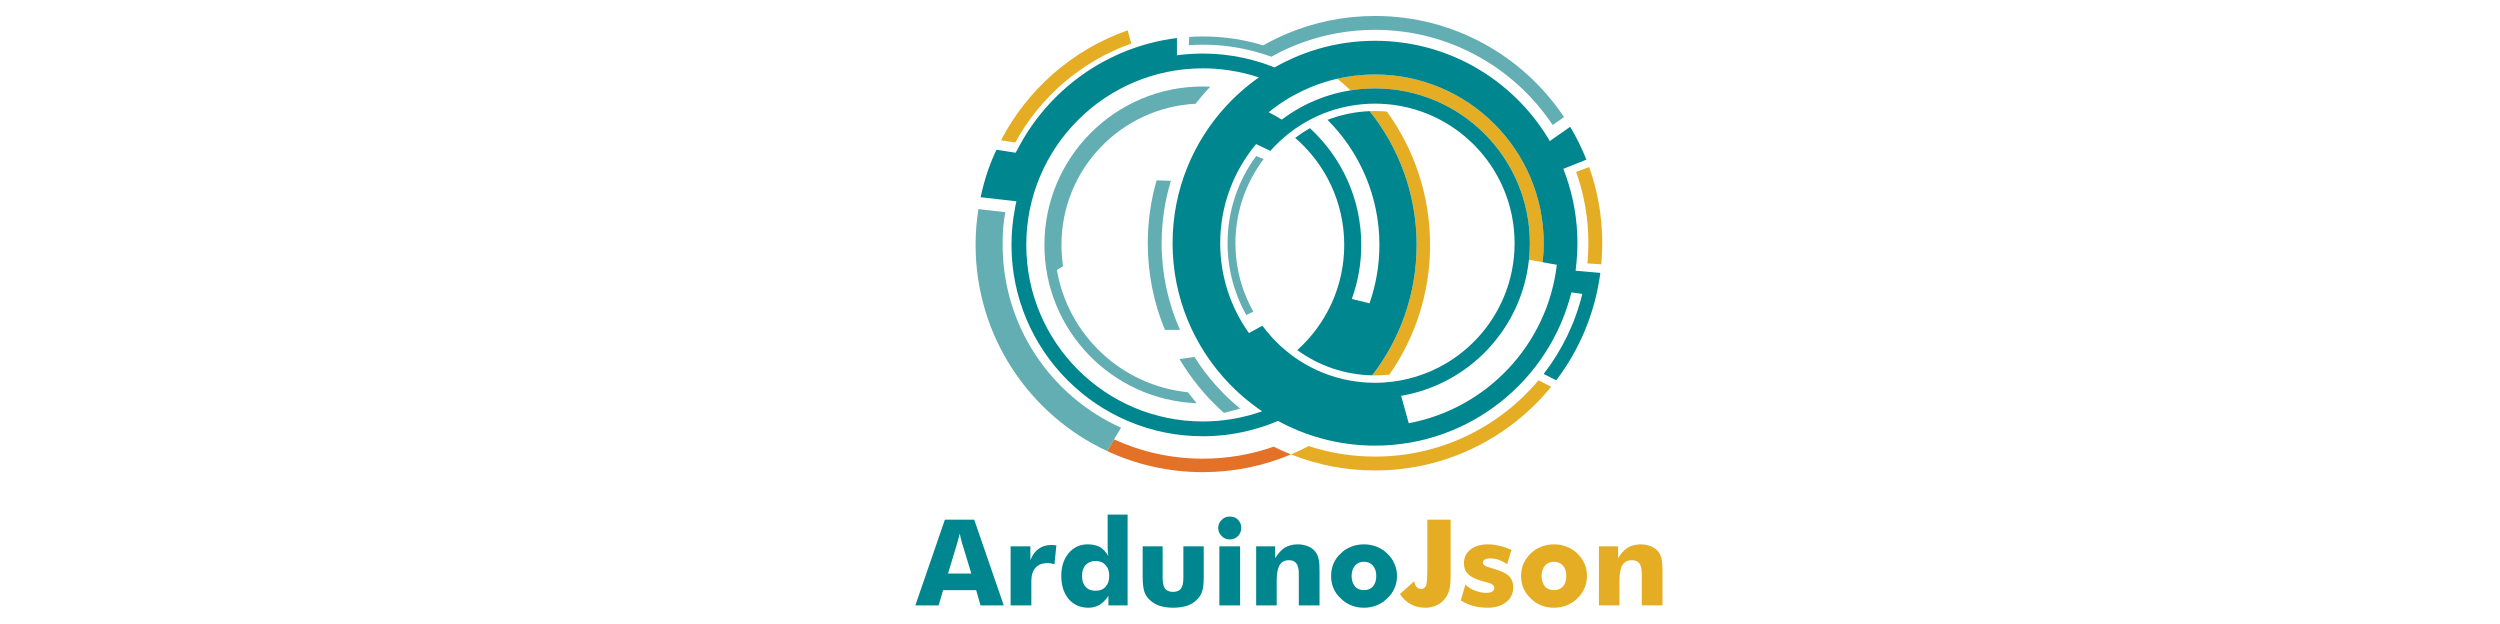 <?xml version="1.0" encoding="UTF-8" standalone="no"?>
<!-- Created with Inkscape (http://www.inkscape.org/) -->

<svg
   xmlns:dc="http://purl.org/dc/elements/1.1/"
   xmlns:cc="http://creativecommons.org/ns#"
   xmlns:rdf="http://www.w3.org/1999/02/22-rdf-syntax-ns#"
   xmlns:svg="http://www.w3.org/2000/svg"
   xmlns="http://www.w3.org/2000/svg"
   xmlns:sodipodi="http://sodipodi.sourceforge.net/DTD/sodipodi-0.dtd"
   xmlns:inkscape="http://www.inkscape.org/namespaces/inkscape"
   width="1001"
   height="250"
   viewBox="0 0 264.848 66.146"
   version="1.1"
   id="svg8"
   inkscape:version="0.92.2 (5c3e80d, 2017-08-06)"
   sodipodi:docname="logo.svg">
  <defs
     id="defs2">
    <clipPath
       id="clipPath831"
       clipPathUnits="userSpaceOnUse">
      <path
         inkscape:connector-curvature="0"
         id="path829"
         d="M 0,638 H 1000 V 0 H 0 Z" />
    </clipPath>
    <clipPath
       id="clipPath839"
       clipPathUnits="userSpaceOnUse">
      <path
         inkscape:connector-curvature="0"
         id="path837"
         d="M 0,638 H 1000 V 0 H 0 Z" />
    </clipPath>
  </defs>
  <sodipodi:namedview
     id="base"
     pagecolor="#ffffff"
     bordercolor="#666666"
     borderopacity="1.0"
     inkscape:pageopacity="0.0"
     inkscape:pageshadow="2"
     inkscape:zoom="0.7"
     inkscape:cx="399.91304"
     inkscape:cy="242.52487"
     inkscape:document-units="mm"
     inkscape:current-layer="g823"
     showgrid="false"
     fit-margin-top="5"
     fit-margin-bottom="5"
     fit-margin-right="5"
     fit-margin-left="5"
     inkscape:window-width="1920"
     inkscape:window-height="1017"
     inkscape:window-x="-8"
     inkscape:window-y="-8"
     inkscape:window-maximized="1"
     units="px" />
  <g
     inkscape:label="Layer 1"
     inkscape:groupmode="layer"
     id="layer1"
     transform="translate(-1.288,-86.048)">
    <g
       transform="matrix(0.353,0,0,-0.353,-137.806,256.559)"
       inkscape:label="logo (2)"
       id="g823">
      <g
         id="g825"
         transform="matrix(0.443,0,0,0.443,559.355,248.127)">
        <g
           clip-path="url(#clipPath831)"
           id="g827">
          <g
             transform="translate(246.909,120.141)"
             id="g847">
            <path
               inkscape:connector-curvature="0"
               id="path849"
               style="fill:#00868e;fill-opacity:1;fill-rule:nonzero;stroke:none"
               d="M 0,0 20.015,58.057 H 39.896 L 59.909,0 H 44.138 L 41.22,10.34 H 18.82 L 15.772,0 Z m 22.135,21.605 h 15.771 l -5.83,19.219 c -0.265,0.53 -0.53,1.457 -0.797,2.787 -0.398,1.323 -0.795,3.043 -1.192,5.034 -0.398,-1.461 -0.662,-2.784 -1.062,-4.11 -0.397,-1.322 -0.662,-2.519 -1.059,-3.711 z" />
          </g>
          <g
             transform="translate(311.457,120.141)"
             id="g851">
            <path
               inkscape:connector-curvature="0"
               id="path853"
               style="fill:#00868e;fill-opacity:1;fill-rule:nonzero;stroke:none"
               d="m 0,0 v 40.029 h 13.387 v -9.41 c 1.326,3.447 3.182,5.965 5.566,7.69 2.387,1.72 5.304,2.648 8.616,2.648 0.661,0 1.192,-0.133 1.723,-0.133 0.53,0 1.192,-0.135 1.722,-0.135 L 29.689,27.836 c -0.928,0.266 -1.723,0.533 -2.517,0.664 -0.795,0.133 -1.592,0.133 -2.386,0.133 -3.446,0 -6.098,-1.065 -7.953,-3.182 C 14.978,23.332 14.05,20.414 14.05,16.568 V 0 Z" />
          </g>
          <g
             transform="translate(390.718,181.639)"
             id="g855">
            <path
               inkscape:connector-curvature="0"
               id="path857"
               style="fill:#00868e;fill-opacity:1;fill-rule:nonzero;stroke:none"
               d="m 0,0 v -61.498 h -12.989 v 6.494 c -1.724,-2.648 -3.844,-4.769 -5.966,-6.096 -2.253,-1.322 -4.771,-1.984 -7.554,-1.984 -5.567,0 -10.073,1.984 -13.387,5.83 -3.314,3.977 -5.036,9.147 -5.036,15.772 0,6.359 1.722,11.531 5.036,15.375 3.314,3.976 7.556,5.962 12.856,5.962 3.446,0 6.229,-0.664 8.35,-1.853 2.121,-1.191 3.977,-3.314 5.701,-6.098 -0.265,0.928 -0.265,1.989 -0.397,3.182 -0.135,1.193 -0.135,2.519 -0.135,3.975 V 0 Z m -12.459,-41.482 c 0,3.05 -0.795,5.566 -2.519,7.287 -1.591,1.859 -3.845,2.787 -6.76,2.787 -2.783,0 -5.036,-0.928 -6.761,-2.787 -1.588,-1.721 -2.385,-4.237 -2.385,-7.287 0,-3.182 0.797,-5.698 2.385,-7.426 1.725,-1.852 3.978,-2.647 6.761,-2.647 2.915,0 5.169,0.795 6.76,2.647 1.724,1.859 2.519,4.244 2.519,7.426" />
          </g>
          <g
             transform="translate(442.277,160.17)"
             id="g859">
            <path
               inkscape:connector-curvature="0"
               id="path861"
               style="fill:#00868e;fill-opacity:1;fill-rule:nonzero;stroke:none"
               d="m 0,0 v -20.412 c 0,-4.506 -0.265,-7.953 -1.061,-10.072 -0.663,-2.254 -1.989,-4.11 -3.71,-5.83 -1.724,-1.727 -3.978,-3.051 -6.496,-3.979 -2.65,-0.793 -5.831,-1.322 -9.41,-1.322 -3.578,0 -6.626,0.529 -9.277,1.322 -2.651,0.928 -4.771,2.252 -6.628,3.979 -1.724,1.587 -3.048,3.576 -3.712,5.83 -0.663,2.119 -1.06,5.566 -1.06,10.072 V 0 h 13.519 v -21.336 c 0,-3.316 0.532,-5.836 1.591,-7.293 1.195,-1.457 2.916,-2.252 5.434,-2.252 2.518,0 4.375,0.795 5.435,2.252 1.06,1.457 1.59,3.842 1.59,7.293 V 0 Z" />
          </g>
          <path
             inkscape:connector-curvature="0"
             id="path863"
             style="fill:#00868e;fill-opacity:1;fill-rule:nonzero;stroke:none"
             d="m 452.88,160.17 h 14.05 v -40.029 h -14.05 z m -0.795,12.461 c 0,2.119 0.795,3.974 2.386,5.435 1.457,1.588 3.313,2.25 5.434,2.25 2.254,0 4.108,-0.662 5.567,-2.119 1.458,-1.592 2.254,-3.316 2.254,-5.566 0,-2.123 -0.796,-3.977 -2.254,-5.57 -1.592,-1.457 -3.447,-2.25 -5.567,-2.25 -2.121,0 -3.977,0.793 -5.434,2.25 -1.591,1.593 -2.386,3.447 -2.386,5.57" />
          <g
             transform="translate(477.798,120.141)"
             id="g865">
            <path
               inkscape:connector-curvature="0"
               id="path867"
               style="fill:#00868e;fill-opacity:1;fill-rule:nonzero;stroke:none"
               d="m 0,0 v 40.029 h 12.856 v -8.088 c 1.988,3.186 4.109,5.567 6.496,7.163 2.517,1.455 5.434,2.25 8.881,2.25 2.648,0 4.904,-0.53 6.891,-1.325 1.99,-0.795 3.712,-1.984 4.903,-3.58 1.059,-1.322 1.854,-2.912 2.256,-4.902 0.529,-1.986 0.662,-4.774 0.662,-8.613 V 0 h -14.05 v 21.473 c 0,3.181 -0.53,5.433 -1.59,6.896 -1.062,1.455 -2.651,2.25 -5.035,2.25 -2.918,0 -5.04,-1.058 -6.365,-3.316 C 14.58,25.184 13.918,21.605 13.918,16.834 V 0 Z" />
          </g>
          <g
             transform="translate(573.227,140.025)"
             id="g869">
            <path
               inkscape:connector-curvature="0"
               id="path871"
               style="fill:#00868e;fill-opacity:1;fill-rule:nonzero;stroke:none"
               d="m 0,0 c 0,-2.918 -0.529,-5.566 -1.721,-8.221 -1.059,-2.515 -2.653,-4.904 -4.905,-6.89 -2.118,-2.125 -4.507,-3.711 -7.287,-4.774 -2.653,-1.056 -5.439,-1.586 -8.484,-1.586 -3.05,0 -5.963,0.53 -8.617,1.586 -2.653,1.063 -5.037,2.649 -7.155,4.774 -2.124,1.986 -3.845,4.242 -4.904,6.89 -1.064,2.522 -1.594,5.303 -1.594,8.221 0,2.918 0.53,5.697 1.594,8.35 1.059,2.515 2.648,4.904 4.904,6.892 1.986,2.117 4.37,3.578 7.155,4.639 2.654,1.058 5.567,1.588 8.617,1.588 3.045,0 5.962,-0.53 8.612,-1.588 2.652,-1.061 5.041,-2.522 7.159,-4.639 2.252,-2.119 3.846,-4.377 4.905,-7.025 C -0.529,5.697 0,2.918 0,0 m -14.05,0 c 0,3.049 -0.795,5.299 -2.252,7.021 -1.457,1.727 -3.579,2.655 -6.095,2.655 -2.654,0 -4.639,-0.928 -6.096,-2.655 -1.461,-1.722 -2.256,-3.972 -2.256,-7.021 0,-2.918 0.795,-5.303 2.256,-7.027 1.457,-1.725 3.442,-2.518 6.096,-2.518 2.516,0 4.638,0.793 6.095,2.518 1.457,1.724 2.252,4.109 2.252,7.027" />
          </g>
          <g
             transform="translate(593.771,178.197)"
             id="g873">
            <path
               inkscape:connector-curvature="0"
               id="path875"
               style="fill:#e5ad23;fill-opacity:1;fill-rule:nonzero;stroke:none"
               d="m 0,0 h 15.776 v -37.643 c 0,-4.109 -0.264,-7.287 -0.799,-9.545 -0.53,-2.117 -1.457,-4.109 -2.649,-5.832 -1.589,-2.115 -3.58,-3.843 -5.964,-4.902 -2.387,-1.191 -4.903,-1.721 -7.821,-1.721 -3.712,0 -7.022,0.793 -9.808,2.383 -2.914,1.588 -5.301,3.846 -7.289,6.889 l 9.676,8.75 c 0.133,-1.723 0.796,-3.045 1.589,-3.977 0.928,-0.927 1.987,-1.326 3.316,-1.326 1.456,0 2.516,0.797 3.178,2.524 0.529,1.586 0.795,5.83 0.795,12.455 z" />
          </g>
          <g
             transform="translate(616.438,123.457)"
             id="g877">
            <path
               inkscape:connector-curvature="0"
               id="path879"
               style="fill:#e5ad23;fill-opacity:1;fill-rule:nonzero;stroke:none"
               d="M 0,0 3.051,10.734 C 5.036,9.01 7.288,7.553 9.809,6.627 c 2.519,-0.928 4.903,-1.459 7.424,-1.459 1.854,0 3.178,0.268 4.105,0.928 0.933,0.531 1.329,1.326 1.329,2.384 0,1.86 -1.858,3.182 -5.571,3.979 -1.192,0.264 -2.251,0.529 -2.913,0.793 -4.242,1.191 -7.292,2.652 -9.279,4.639 -1.853,1.859 -2.786,4.244 -2.786,7.293 0,3.839 1.462,7.021 4.375,9.277 2.917,2.385 6.895,3.576 11.8,3.576 2.648,0 5.168,-0.396 7.816,-0.928 2.654,-0.66 5.434,-1.588 8.22,-2.785 l -2.918,-9.67 c -1.853,1.192 -3.841,2.25 -5.698,2.912 -1.986,0.664 -3.846,0.928 -5.831,0.928 -1.589,0 -2.786,-0.264 -3.713,-0.793 -0.794,-0.533 -1.192,-1.193 -1.192,-2.119 0,-1.463 1.855,-2.654 5.566,-3.582 0.928,-0.264 1.457,-0.396 1.859,-0.529 4.904,-1.455 8.348,-3.051 10.205,-4.903 1.987,-1.988 2.914,-4.507 2.914,-7.691 0,-4.104 -1.589,-7.42 -4.771,-9.939 -3.047,-2.518 -7.289,-3.84 -12.457,-3.84 -3.448,0 -6.763,0.396 -9.809,1.191 C 5.566,-2.918 2.653,-1.592 0,0" />
          </g>
          <g
             transform="translate(701.927,140.025)"
             id="g881">
            <path
               inkscape:connector-curvature="0"
               id="path883"
               style="fill:#e5ad23;fill-opacity:1;fill-rule:nonzero;stroke:none"
               d="m 0,0 c 0,-2.918 -0.53,-5.566 -1.723,-8.221 -1.057,-2.515 -2.651,-4.904 -4.77,-6.89 -2.252,-2.125 -4.64,-3.711 -7.288,-4.774 -2.785,-1.056 -5.571,-1.586 -8.616,-1.586 -3.051,0 -5.964,0.53 -8.618,1.586 -2.647,1.063 -5.036,2.649 -7.155,4.774 -2.123,1.986 -3.712,4.242 -4.903,6.89 -1.065,2.522 -1.594,5.303 -1.594,8.221 0,2.918 0.529,5.697 1.594,8.35 1.191,2.515 2.78,4.904 4.903,6.892 2.119,2.117 4.508,3.578 7.155,4.639 2.654,1.058 5.567,1.588 8.618,1.588 3.177,0 5.962,-0.53 8.616,-1.588 C -11,18.82 -8.612,17.359 -6.493,15.242 -4.374,13.123 -2.78,10.865 -1.589,8.217 -0.53,5.697 0,2.918 0,0 m -14.05,0 c 0,3.049 -0.663,5.299 -2.252,7.021 -1.457,1.727 -3.447,2.655 -6.095,2.655 -2.521,0 -4.64,-0.928 -6.097,-2.655 -1.461,-1.722 -2.255,-3.972 -2.255,-7.021 0,-2.918 0.794,-5.303 2.255,-7.027 1.457,-1.725 3.576,-2.518 6.097,-2.518 2.648,0 4.638,0.793 6.095,2.518 1.589,1.724 2.252,4.109 2.252,7.027" />
          </g>
          <g
             transform="translate(710.013,120.141)"
             id="g885">
            <path
               inkscape:connector-curvature="0"
               id="path887"
               style="fill:#e5ad23;fill-opacity:1;fill-rule:nonzero;stroke:none"
               d="m 0,0 v 40.029 h 12.992 v -8.088 c 1.854,3.186 3.973,5.567 6.492,7.163 2.516,1.455 5.434,2.25 8.882,2.25 2.516,0 4.904,-0.53 6.89,-1.325 1.986,-0.795 3.58,-1.984 4.904,-3.58 1.06,-1.322 1.854,-2.912 2.257,-4.902 0.396,-1.986 0.661,-4.774 0.661,-8.613 V 0 h -14.05 v 21.473 c 0,3.181 -0.529,5.433 -1.589,6.896 -1.064,1.455 -2.786,2.25 -5.042,2.25 -2.913,0 -5.036,-1.058 -6.492,-3.316 -1.324,-2.119 -1.987,-5.698 -1.987,-10.469 L 13.918,0 Z" />
          </g>
          <g
             transform="translate(703.392,417.108)"
             id="g889">
            <path
               inkscape:connector-curvature="0"
               id="path891"
               style="fill:#e5ad23;fill-opacity:1;fill-rule:nonzero;stroke:none"
               d="m 0,0 -8.81,-3.271 c 5.363,-15.116 8.291,-31.384 8.291,-48.338 0,-4.616 -0.226,-9.177 -0.648,-13.683 l 9.375,-0.627 c 0.434,4.712 0.667,9.484 0.667,14.31 C 8.875,-33.505 5.739,-16.134 0,0" />
          </g>
          <g
             transform="translate(558.32,220.947)"
             id="g893">
            <path
               inkscape:connector-curvature="0"
               id="path895"
               style="fill:#e5ad23;fill-opacity:1;fill-rule:nonzero;stroke:none"
               d="m 0,0 c -15.705,0 -30.819,2.516 -44.978,7.146 -3.751,-1.978 -7.583,-3.82 -11.51,-5.49 -0.144,-0.06 -0.29,-0.117 -0.434,-0.177 C -39.313,-5.533 -20.108,-9.395 0,-9.395 c 48.132,0 91.098,22.094 119.328,56.688 l -8.571,4.381 C 84.24,20.088 44.469,0 0,0" />
          </g>
          <g
             transform="translate(441.682,219.535)"
             id="g897">
            <path
               inkscape:connector-curvature="0"
               id="path899"
               style="fill:#e47128;fill-opacity:1;fill-rule:nonzero;stroke:none"
               d="M 0,0 C -21.463,0 -41.833,4.674 -60.154,13.053 L -64.849,5.168 C -45.139,-4.002 -23.17,-9.131 0,-9.131 c 21.177,0 41.352,4.283 59.716,12.022 C 55.719,4.482 51.807,6.24 47.983,8.148 32.965,2.875 16.819,0 0,0" />
          </g>
          <g
             transform="translate(552.473,271.131)"
             id="g901">
            <path
               inkscape:connector-curvature="0"
               id="path903"
               style="fill:#e5ad23;fill-opacity:1;fill-rule:nonzero;stroke:none"
               d="M 0,0 C 0.009,0 0.017,-0.004 0.023,-0.004 0.017,-0.004 0.009,0 0,0" />
          </g>
          <g
             transform="translate(554.52,271.029)"
             id="g905">
            <path
               inkscape:connector-curvature="0"
               id="path907"
               style="fill:#e5ad23;fill-opacity:1;fill-rule:nonzero;stroke:none"
               d="M 0,0 C 1.26,-0.057 2.524,-0.098 3.8,-0.098 5.079,-0.098 6.349,-0.057 7.614,0 6.347,-0.051 5.076,-0.096 3.796,-0.096 2.523,-0.096 1.262,-0.051 0,0" />
          </g>
          <g
             transform="translate(554.314,459.966)"
             id="g909">
            <path
               inkscape:connector-curvature="0"
               id="path911"
               style="fill:#e5ad23;fill-opacity:1;fill-rule:nonzero;stroke:none"
               d="M 0,0 C 1.311,0.054 2.624,0.099 3.947,0.1 2.624,0.099 1.31,0.062 0,0" />
          </g>
          <g
             transform="translate(550.648,459.731)"
             id="g913">
            <path
               inkscape:connector-curvature="0"
               id="path915"
               style="fill:#e5ad23;fill-opacity:1;fill-rule:nonzero;stroke:none"
               d="M 0,0 V 0 C 0.003,0 0.004,0 0.006,0 0.004,0 0.003,0 0,0" />
          </g>
          <g
             transform="translate(564.113,271.125)"
             id="g917">
            <path
               inkscape:connector-curvature="0"
               id="path919"
               style="fill:#e5ad23;fill-opacity:1;fill-rule:nonzero;stroke:none"
               d="M 0,0 C 0.021,0.002 0.04,0.002 0.061,0.006 H 0.062 C 0.041,0.006 0.021,0.002 0,0" />
          </g>
          <g
             transform="translate(562.338,459.966)"
             id="g921">
            <path
               inkscape:connector-curvature="0"
               id="path923"
               style="fill:#e5ad23;fill-opacity:1;fill-rule:nonzero;stroke:none"
               d="M 0,0 C -1.334,0.056 -2.67,0.101 -4.018,0.101 H -4.02 c 1.349,0 2.686,-0.046 4.021,-0.102 C 0,0 0,0 0,0" />
          </g>
          <g
             transform="translate(595.63,364.354)"
             id="g925">
            <path
               inkscape:connector-curvature="0"
               id="path927"
               style="fill:#e5ad23;fill-opacity:1;fill-rule:nonzero;stroke:none"
               d="m 0,0 c 0,33.746 -10.866,64.951 -29.28,90.321 -2.649,0.236 -5.324,0.377 -8.033,0.377 -1.23,0 -2.45,-0.044 -3.667,-0.093 C -21.057,65.797 -9.131,34.293 -9.131,0 c 0,-33.273 -11.235,-63.909 -30.102,-88.358 0.64,-0.014 1.276,-0.049 1.92,-0.049 3.298,0 6.55,0.191 9.755,0.539 C -10.197,-62.95 0,-32.672 0,0" />
          </g>
          <g
             transform="translate(672.62,365.5)"
             id="g929">
            <path
               inkscape:connector-curvature="0"
               id="path931"
               style="fill:#e5ad23;fill-opacity:1;fill-rule:nonzero;stroke:none"
               d="m 0,0 c 0,63.125 -51.175,114.299 -114.3,114.299 -4.692,0 -9.316,-0.289 -13.861,-0.839 -3.962,-0.48 -7.86,-1.156 -11.687,-2.03 3.089,-2.502 6.077,-5.122 8.947,-7.866 3.831,0.61 7.731,1.013 11.688,1.195 1.629,0.076 3.266,0.119 4.913,0.119 57.922,0 104.878,-46.956 104.878,-104.878 0,-3.787 -0.206,-7.525 -0.597,-11.208 l 9.292,-1.675 C -0.253,-8.653 0,-4.357 0,0" />
          </g>
          <g
             transform="translate(383.379,235.697)"
             id="g933">
            <path
               inkscape:connector-curvature="0"
               id="path935"
               style="fill:#62aeb2;fill-opacity:1;fill-rule:nonzero;stroke:none"
               d="m 0,0 2.881,4.838 c -47.274,21.193 -80.206,68.66 -80.206,123.819 0,8.489 0.321,14.111 1.814,22.167 l -18.228,2.079 c -1.249,-7.899 -1.907,-15.995 -1.907,-24.246 0,-61.852 36.484,-115.178 89.1,-139.651 l 4.695,7.885 z" />
          </g>
          <g
             transform="translate(475.993,495.598)"
             id="g937">
            <path
               inkscape:connector-curvature="0"
               id="path939"
               style="fill:#62aeb2;fill-opacity:1;fill-rule:nonzero;stroke:none"
               d="m 0,0 c 4.099,-1.069 8.124,-2.323 12.062,-3.756 2.162,1.206 4.357,2.358 6.585,3.453 1.45,0.713 2.909,1.406 4.384,2.071 3.797,1.711 7.685,3.255 11.648,4.638 14.921,5.208 30.952,8.047 47.649,8.047 50.216,0 94.445,-25.61 120.356,-64.478 l 7.703,5.385 C 182.777,-3.349 135.73,23.848 82.328,23.848 61.15,23.848 40.972,19.57 22.608,11.833 18.644,10.163 14.768,8.325 10.98,6.34 9.503,5.566 8.039,4.77 6.59,3.949 -6.357,7.861 -20.087,9.974 -34.311,9.974 c -3.094,0 -6.163,-0.111 -9.207,-0.307 l -0.323,-5.623 c 3.149,0.219 6.326,0.339 9.53,0.339 C -22.457,4.383 -10.959,2.857 0,0" />
          </g>
          <g
             transform="translate(342.808,347.378)"
             id="g941">
            <path
               inkscape:connector-curvature="0"
               id="path943"
               style="fill:#62aeb2;fill-opacity:1;fill-rule:nonzero;stroke:none"
               d="m 0,0 4.169,2.559 c -0.711,4.703 -1.083,9.516 -1.083,14.418 0,51.248 40.26,93.047 90.872,95.611 1.237,1.59 2.509,3.154 3.806,4.693 1.986,2.356 4.035,4.656 6.155,6.887 -1.673,0.08 -3.352,0.136 -5.045,0.136 -59.276,0 -107.328,-48.053 -107.328,-107.327 0,-57.863 45.79,-105.023 103.111,-107.238 l -5.896,7.424 C 43.744,-78.327 7.513,-44.065 0,0" />
          </g>
          <g
             transform="translate(454.559,264.871)"
             id="g945">
            <path
               inkscape:connector-curvature="0"
               id="path947"
               style="fill:#62aeb2;fill-opacity:1;fill-rule:nonzero;stroke:none"
               d="m 0,0 c -1.312,1.354 -2.598,2.729 -3.857,4.131 -5.416,6.037 -10.324,12.535 -14.674,19.422 l -10.18,-1.379 c 3.833,-6.455 8.123,-12.606 12.825,-18.408 1.262,-1.559 2.553,-3.09 3.872,-4.596 2.034,-2.32 4.137,-4.578 6.305,-6.772 2.299,-2.324 4.68,-4.566 7.121,-6.742 l 10.99,2.959 C 10.322,-9.689 8.29,-7.939 6.311,-6.131 4.144,-4.154 2.042,-2.105 0,0" />
          </g>
          <g
             transform="translate(420.047,407.764)"
             id="g949">
            <path
               inkscape:connector-curvature="0"
               id="path951"
               style="fill:#62aeb2;fill-opacity:1;fill-rule:nonzero;stroke:none"
               d="m 0,0 -9.694,0.332 c -3.889,-13.529 -5.979,-27.818 -5.979,-42.596 0,-20.788 4.126,-40.609 11.596,-58.699 H 6.143 C -1.84,-83.025 -6.279,-63.164 -6.279,-42.264 -6.279,-27.56 -4.082,-13.369 0,0" />
          </g>
          <g
             transform="translate(458.426,365.5)"
             id="g953">
            <path
               inkscape:connector-curvature="0"
               id="path955"
               style="fill:#62aeb2;fill-opacity:1;fill-rule:nonzero;stroke:none"
               d="m 0,0 c 0,-17.657 4.593,-34.231 12.636,-48.619 l 4.824,2.261 c -0.085,0.15 -0.164,0.305 -0.247,0.456 -0.309,0.553 -0.611,1.11 -0.909,1.671 -0.37,0.698 -0.728,1.404 -1.082,2.114 -0.377,0.757 -0.743,1.519 -1.101,2.286 -0.322,0.692 -0.638,1.387 -0.944,2.088 -0.239,0.55 -0.476,1.1 -0.706,1.654 -0.434,1.049 -0.854,2.106 -1.251,3.173 -0.178,0.479 -0.342,0.965 -0.512,1.449 -0.281,0.795 -0.552,1.595 -0.813,2.401 -0.16,0.498 -0.323,0.994 -0.476,1.496 -0.35,1.149 -0.68,2.307 -0.986,3.474 -0.119,0.448 -0.225,0.9 -0.337,1.351 -0.232,0.939 -0.45,1.884 -0.654,2.834 -0.087,0.408 -0.181,0.812 -0.263,1.222 -0.251,1.249 -0.473,2.509 -0.674,3.776 -0.067,0.418 -0.126,0.838 -0.186,1.258 -0.161,1.109 -0.303,2.223 -0.425,3.343 -0.031,0.282 -0.069,0.562 -0.097,0.844 -0.133,1.337 -0.23,2.684 -0.307,4.037 -0.023,0.4 -0.041,0.801 -0.059,1.202 -0.058,1.316 -0.097,2.637 -0.1,3.965 0,0.088 -0.007,0.175 -0.007,0.264 0,0.173 0.012,0.344 0.013,0.517 0.007,1.306 0.039,2.606 0.099,3.898 0.025,0.564 0.069,1.123 0.105,1.685 0.058,0.914 0.124,1.826 0.208,2.733 0.058,0.626 0.125,1.249 0.195,1.872 0.094,0.837 0.202,1.671 0.318,2.502 0.089,0.638 0.178,1.276 0.28,1.91 0.132,0.823 0.284,1.64 0.438,2.456 0.116,0.616 0.222,1.236 0.349,1.848 0.271,1.292 0.566,2.576 0.888,3.849 0.192,0.756 0.41,1.501 0.62,2.251 0.166,0.593 0.328,1.188 0.505,1.777 0.243,0.808 0.505,1.608 0.77,2.407 0.164,0.498 0.33,0.995 0.503,1.489 0.297,0.848 0.604,1.692 0.924,2.531 0.146,0.38 0.298,0.759 0.449,1.138 0.369,0.93 0.743,1.856 1.14,2.771 0.007,0.016 0.015,0.032 0.022,0.048 1.999,4.596 4.359,8.995 7.034,13.177 0.004,0.009 0.01,0.017 0.015,0.025 1.34,2.093 2.745,4.138 4.24,6.115 l -5.094,2.048 C 7.191,42.509 0,22.1 0,0" />
          </g>
          <g
             transform="translate(581.161,243.566)"
             id="g957">
            <path
               inkscape:connector-curvature="0"
               id="path959"
               style="fill:#00868e;fill-opacity:1;fill-rule:nonzero;stroke:none"
               d="m 0,0 -2.615,9.418 -2.535,9.131 c 45.885,7.797 81.619,45.39 86.59,92.177 0.391,3.682 0.597,7.42 0.597,11.207 0,57.922 -46.956,104.878 -104.878,104.878 -1.647,0 -3.284,-0.043 -4.913,-0.119 -3.957,-0.182 -7.857,-0.585 -11.688,-1.194 -1.485,-0.237 -2.96,-0.499 -4.422,-0.797 -2.233,-0.454 -4.436,-0.984 -6.613,-1.578 -2.298,-0.625 -4.565,-1.328 -6.796,-2.103 -3.646,-1.267 -7.203,-2.727 -10.653,-4.372 -4.115,-1.962 -8.082,-4.187 -11.881,-6.648 -2.119,-1.375 -4.185,-2.822 -6.195,-4.34 -2.869,1.81 -5.835,3.481 -8.89,4.998 2.008,1.632 4.07,3.201 6.187,4.695 3.793,2.68 7.758,5.133 11.873,7.343 3.445,1.849 6.998,3.525 10.644,5.02 2.225,0.913 4.484,1.764 6.778,2.54 2.179,0.735 4.39,1.399 6.626,2.004 1.455,0.394 2.919,0.766 4.395,1.103 3.826,0.874 7.725,1.551 11.687,2.031 4.545,0.549 9.169,0.838 13.861,0.838 63.125,0 114.3,-51.173 114.3,-114.299 0,-4.357 -0.253,-8.653 -0.727,-12.883 l 9.607,-1.732 C 93.994,53.27 52.901,9.85 0,0 m -22.841,27.365 c -1.275,0 -2.54,0.041 -3.8,0.098 -0.676,0.025 -1.35,0.058 -2.024,0.098 -0.007,0 -0.015,0.003 -0.023,0.003 -19.058,1.165 -36.591,7.956 -50.95,18.756 -1.006,0.758 -1.994,1.537 -2.969,2.332 -0.391,0.323 -0.775,0.651 -1.161,0.975 -0.656,0.555 -1.306,1.115 -1.947,1.686 -0.425,0.38 -0.849,0.761 -1.269,1.148 -0.604,0.56 -1.197,1.131 -1.786,1.705 -0.4,0.389 -0.807,0.772 -1.2,1.168 -0.863,0.869 -1.708,1.756 -2.536,2.66 -0.474,0.516 -0.932,1.047 -1.394,1.574 -0.414,0.471 -0.827,0.942 -1.231,1.418 -0.487,0.58 -0.966,1.162 -1.439,1.752 -0.354,0.442 -0.701,0.885 -1.048,1.332 -0.48,0.621 -0.96,1.241 -1.424,1.869 -0.029,0.041 -0.06,0.079 -0.089,0.118 l -4.694,-2.575 -4.419,-2.419 c -12.258,17.162 -19.475,38.172 -19.475,60.87 0,25.55 9.142,48.961 24.325,67.153 l 4.675,-2.22 4.99,-2.369 c 7.854,8.892 17.353,16.287 28.026,21.725 0.266,0.137 0.532,0.277 0.803,0.411 0.77,0.384 1.547,0.755 2.33,1.118 0.419,0.194 0.841,0.382 1.263,0.571 9.537,4.253 19.904,6.968 30.794,7.843 0.003,0 0.004,0 0.006,0 1.216,0.097 2.434,0.183 3.66,0.234 1.31,0.062 2.624,0.099 3.948,0.101 0.018,0 0.036,0 0.054,0 h 0.002 0.002 c 1.348,0 2.684,-0.044 4.018,-0.1 0.008,-0.001 0.015,-0.001 0.024,-0.002 1.471,-0.062 2.93,-0.163 4.382,-0.292 0.116,-0.009 0.234,-0.015 0.352,-0.026 1.395,-0.128 2.778,-0.294 4.156,-0.483 0.171,-0.023 0.344,-0.041 0.514,-0.065 1.33,-0.189 2.645,-0.414 3.956,-0.657 0.213,-0.041 0.431,-0.075 0.646,-0.116 1.267,-0.245 2.521,-0.522 3.769,-0.817 0.252,-0.06 0.505,-0.113 0.756,-0.175 1.208,-0.295 2.404,-0.621 3.593,-0.963 0.283,-0.082 0.571,-0.158 0.853,-0.243 1.152,-0.343 2.293,-0.713 3.426,-1.099 0.31,-0.106 0.623,-0.207 0.933,-0.316 1.1,-0.387 2.186,-0.798 3.267,-1.225 0.332,-0.13 0.666,-0.257 0.997,-0.392 1.047,-0.427 2.082,-0.877 3.11,-1.339 0.354,-0.159 0.708,-0.315 1.059,-0.479 0.995,-0.462 1.978,-0.945 2.954,-1.441 0.371,-0.189 0.742,-0.376 1.109,-0.569 0.945,-0.495 1.876,-1.009 2.801,-1.535 0.387,-0.219 0.771,-0.439 1.154,-0.664 0.893,-0.524 1.775,-1.065 2.648,-1.617 0.399,-0.253 0.796,-0.506 1.192,-0.764 0.841,-0.55 1.672,-1.114 2.493,-1.69 0.411,-0.286 0.819,-0.577 1.224,-0.869 0.792,-0.573 1.573,-1.158 2.346,-1.754 0.417,-0.323 0.831,-0.648 1.242,-0.977 0.742,-0.593 1.473,-1.194 2.196,-1.808 0.424,-0.36 0.843,-0.725 1.261,-1.092 0.691,-0.608 1.375,-1.224 2.048,-1.852 0.426,-0.397 0.846,-0.802 1.267,-1.207 0.642,-0.622 1.279,-1.25 1.904,-1.89 0.426,-0.437 0.845,-0.881 1.263,-1.326 0.595,-0.633 1.184,-1.27 1.761,-1.918 0.425,-0.478 0.84,-0.964 1.255,-1.449 0.547,-0.641 1.091,-1.284 1.621,-1.939 0.419,-0.518 0.826,-1.045 1.235,-1.572 0.501,-0.647 1,-1.295 1.485,-1.954 0.41,-0.559 0.806,-1.128 1.205,-1.696 0.455,-0.649 0.91,-1.3 1.35,-1.962 0.4,-0.601 0.783,-1.212 1.168,-1.822 0.412,-0.652 0.825,-1.301 1.22,-1.963 0.384,-0.643 0.752,-1.297 1.121,-1.95 0.368,-0.65 0.738,-1.297 1.092,-1.956 0.367,-0.687 0.715,-1.386 1.065,-2.083 0.326,-0.644 0.655,-1.286 0.965,-1.939 0.348,-0.731 0.673,-1.474 1.002,-2.216 0.283,-0.637 0.573,-1.272 0.842,-1.917 0.324,-0.778 0.624,-1.567 0.929,-2.354 0.242,-0.627 0.493,-1.25 0.722,-1.883 0.299,-0.828 0.571,-1.668 0.848,-2.506 0.201,-0.61 0.413,-1.215 0.602,-1.83 0.272,-0.884 0.513,-1.781 0.759,-2.676 0.162,-0.585 0.335,-1.164 0.486,-1.753 0.242,-0.952 0.451,-1.916 0.665,-2.879 0.12,-0.546 0.256,-1.087 0.367,-1.638 0.211,-1.038 0.384,-2.089 0.56,-3.138 0.082,-0.488 0.18,-0.97 0.255,-1.461 0.178,-1.174 0.316,-2.361 0.451,-3.549 0.042,-0.376 0.1,-0.747 0.139,-1.124 0.148,-1.468 0.256,-2.947 0.337,-4.434 0.005,-0.103 0.018,-0.205 0.023,-0.307 0.082,-1.609 0.125,-3.227 0.125,-4.855 0,-1.619 -0.044,-3.227 -0.124,-4.826 -0.013,-0.244 -0.04,-0.484 -0.054,-0.728 -0.077,-1.336 -0.171,-2.667 -0.304,-3.987 -0.045,-0.459 -0.114,-0.911 -0.167,-1.368 -0.125,-1.096 -0.253,-2.193 -0.416,-3.278 -0.083,-0.549 -0.189,-1.089 -0.28,-1.634 -0.167,-0.983 -0.329,-1.966 -0.526,-2.937 -0.119,-0.594 -0.261,-1.179 -0.391,-1.769 -0.203,-0.911 -0.402,-1.823 -0.629,-2.724 -0.157,-0.62 -0.335,-1.231 -0.505,-1.847 -0.234,-0.855 -0.467,-1.711 -0.726,-2.557 -0.195,-0.639 -0.41,-1.267 -0.617,-1.901 -0.265,-0.806 -0.53,-1.613 -0.816,-2.411 -0.234,-0.65 -0.484,-1.291 -0.732,-1.933 -0.294,-0.764 -0.586,-1.527 -0.899,-2.28 -0.272,-0.658 -0.561,-1.307 -0.849,-1.957 -0.317,-0.721 -0.636,-1.441 -0.971,-2.152 -0.314,-0.663 -0.641,-1.317 -0.968,-1.972 -0.34,-0.679 -0.682,-1.356 -1.038,-2.026 -0.354,-0.666 -0.72,-1.324 -1.089,-1.98 -0.359,-0.639 -0.722,-1.273 -1.095,-1.902 -0.395,-0.668 -0.802,-1.328 -1.213,-1.985 -0.375,-0.595 -0.753,-1.189 -1.14,-1.779 -0.44,-0.664 -0.888,-1.324 -1.343,-1.979 -0.387,-0.556 -0.777,-1.107 -1.176,-1.656 -0.484,-0.664 -0.975,-1.322 -1.476,-1.972 -0.395,-0.514 -0.794,-1.022 -1.2,-1.526 -0.531,-0.664 -1.068,-1.32 -1.617,-1.969 -0.396,-0.468 -0.799,-0.929 -1.204,-1.39 -0.583,-0.66 -1.171,-1.317 -1.77,-1.963 -0.394,-0.422 -0.793,-0.836 -1.194,-1.25 -0.636,-0.66 -1.277,-1.315 -1.932,-1.955 -0.383,-0.375 -0.775,-0.74 -1.164,-1.111 -0.694,-0.655 -1.391,-1.307 -2.105,-1.942 -0.366,-0.324 -0.739,-0.641 -1.11,-0.961 -0.759,-0.654 -1.523,-1.305 -2.303,-1.937 -0.334,-0.27 -0.676,-0.53 -1.014,-0.797 -0.834,-0.654 -1.673,-1.307 -2.53,-1.934 -0.289,-0.213 -0.586,-0.416 -0.879,-0.625 -0.92,-0.66 -1.848,-1.314 -2.792,-1.941 C 29.148,42.947 28.922,42.809 28.7,42.664 27.67,41.994 26.633,41.334 25.576,40.703 25.463,40.635 25.347,40.572 25.234,40.506 12.77,33.131 -1.529,28.541 -16.819,27.578 c -0.056,-0.006 -0.113,-0.012 -0.168,-0.014 -0.021,-0.003 -0.04,-0.003 -0.061,-0.005 -0.657,-0.039 -1.316,-0.071 -1.978,-0.096 -1.266,-0.057 -2.536,-0.098 -3.815,-0.098 M -108.238,5.303 c -3.926,-1.059 -7.932,-1.924 -12.006,-2.582 -6.262,-1.014 -12.685,-1.549 -19.235,-1.549 -66.062,0 -119.615,53.557 -119.615,119.616 0,66.06 53.553,119.613 119.615,119.613 5.743,0 11.389,-0.413 16.916,-1.196 4.087,-0.579 8.108,-1.362 12.052,-2.343 3.042,-0.757 6.038,-1.628 8.984,-2.611 -4.136,-2.904 -8.102,-6.029 -11.885,-9.36 -2.126,-1.871 -4.197,-3.802 -6.202,-5.799 -1.277,-1.272 -2.524,-2.572 -3.749,-3.893 -22.715,-24.472 -36.612,-57.243 -36.612,-93.266 0,-36.992 14.653,-70.558 38.464,-95.226 1.261,-1.305 2.544,-2.59 3.856,-3.846 2.041,-1.955 4.148,-3.84 6.308,-5.668 3.836,-3.244 7.848,-6.289 12.028,-9.103 -2.922,-1.039 -5.897,-1.971 -8.919,-2.787 m 221.269,98.007 c 0.244,1.801 0.455,3.614 0.63,5.437 0.413,4.34 0.633,8.737 0.633,13.186 0,16.046 -2.766,31.444 -7.829,45.756 -0.55,1.554 -1.119,3.099 -1.724,4.626 l 6.893,2.746 8.729,3.476 c -3.067,7.752 -6.75,15.191 -10.98,22.267 l -7.722,-5.398 -6.098,-4.262 c -1.315,2.244 -2.692,4.45 -4.129,6.611 -24.569,36.953 -66.575,61.311 -114.275,61.311 -13.423,0 -26.389,-1.937 -38.65,-5.531 -3.959,-1.162 -7.849,-2.487 -11.651,-3.988 -1.476,-0.582 -2.935,-1.198 -4.386,-1.829 -2.231,-0.972 -4.43,-2 -6.597,-3.084 -2.298,-1.15 -4.563,-2.357 -6.785,-3.63 -2.941,1.19 -5.935,2.273 -8.978,3.248 -3.943,1.264 -7.968,2.342 -12.066,3.228 -8.871,1.919 -18.079,2.939 -27.525,2.939 -5.952,0 -11.807,-0.41 -17.545,-1.186 v 6.053 5.634 c -47.353,-5.868 -87.438,-35.177 -108.28,-75.958 -1.506,-2.943 0.317,1.31 -0.982,-1.749 l -12.972,2.059 c -4.076,-8.46 -7.828,-18.427 -10.767,-32.195 l 24.257,-2.727 c -0.699,-2.652 -0.383,-1.799 -0.915,-4.514 -1.588,-8.106 -2.428,-16.479 -2.428,-25.048 0,-71.595 58.038,-129.634 129.632,-129.634 10.329,0 20.368,1.233 30,3.516 4.071,0.965 8.063,2.127 11.975,3.465 0.891,0.304 1.789,0.594 2.672,0.916 2.115,0.775 4.194,1.625 6.256,2.506 2.248,-1.229 4.536,-2.399 6.859,-3.504 2.182,-1.039 4.398,-2.02 6.641,-2.946 1.471,-0.603 2.952,-1.189 4.447,-1.744 3.829,-1.424 7.742,-2.679 11.726,-3.763 11.492,-3.123 23.581,-4.801 36.062,-4.801 64.248,0 118.17,44.185 133.053,103.826 l 7.379,-1.056 C 112.708,67.543 103.657,49.154 91.403,33.371 l 8.534,-4.31 c 15.737,20.773 26.325,45.657 29.862,72.763 l -9.37,0.83 z" />
          </g>
          <g
             transform="translate(554.649,454.96)"
             id="g961">
            <path
               inkscape:connector-curvature="0"
               id="path963"
               style="fill:#00868e;fill-opacity:1;fill-rule:nonzero;stroke:none"
               d="m 0,0 c -10.023,-0.405 -19.616,-2.459 -28.527,-5.896 21.724,-21.656 35.173,-51.611 35.173,-84.709 0,-13.873 -2.363,-27.191 -6.707,-39.58 l -12.005,2.938 c 4.153,11.435 6.425,23.771 6.425,36.642 0,31.303 -13.42,59.455 -34.8,79.071 -3.475,-1.972 -6.812,-4.159 -9.978,-6.562 20.346,-17.563 33.238,-43.523 33.238,-72.509 0,-28.309 -12.292,-53.734 -31.815,-71.269 14.298,-10.416 31.794,-16.689 50.743,-17.09 18.867,24.449 30.103,55.086 30.103,88.359 C 31.85,-56.312 19.924,-24.808 0,0" />
          </g>
          <g
             transform="translate(393.194,500.777)"
             id="g965">
            <path
               inkscape:connector-curvature="0"
               id="path967"
               style="fill:#e5ad23;fill-opacity:1;fill-rule:nonzero;stroke:none"
               d="M 0,0 -2.466,8.942 C -39.654,-4.079 -70.318,-30.977 -88.254,-65.542 l 9.666,-1.535 C -61.654,-36.083 -33.706,-11.967 0,0" />
          </g>
        </g>
      </g>
    </g>
  </g>
</svg>
